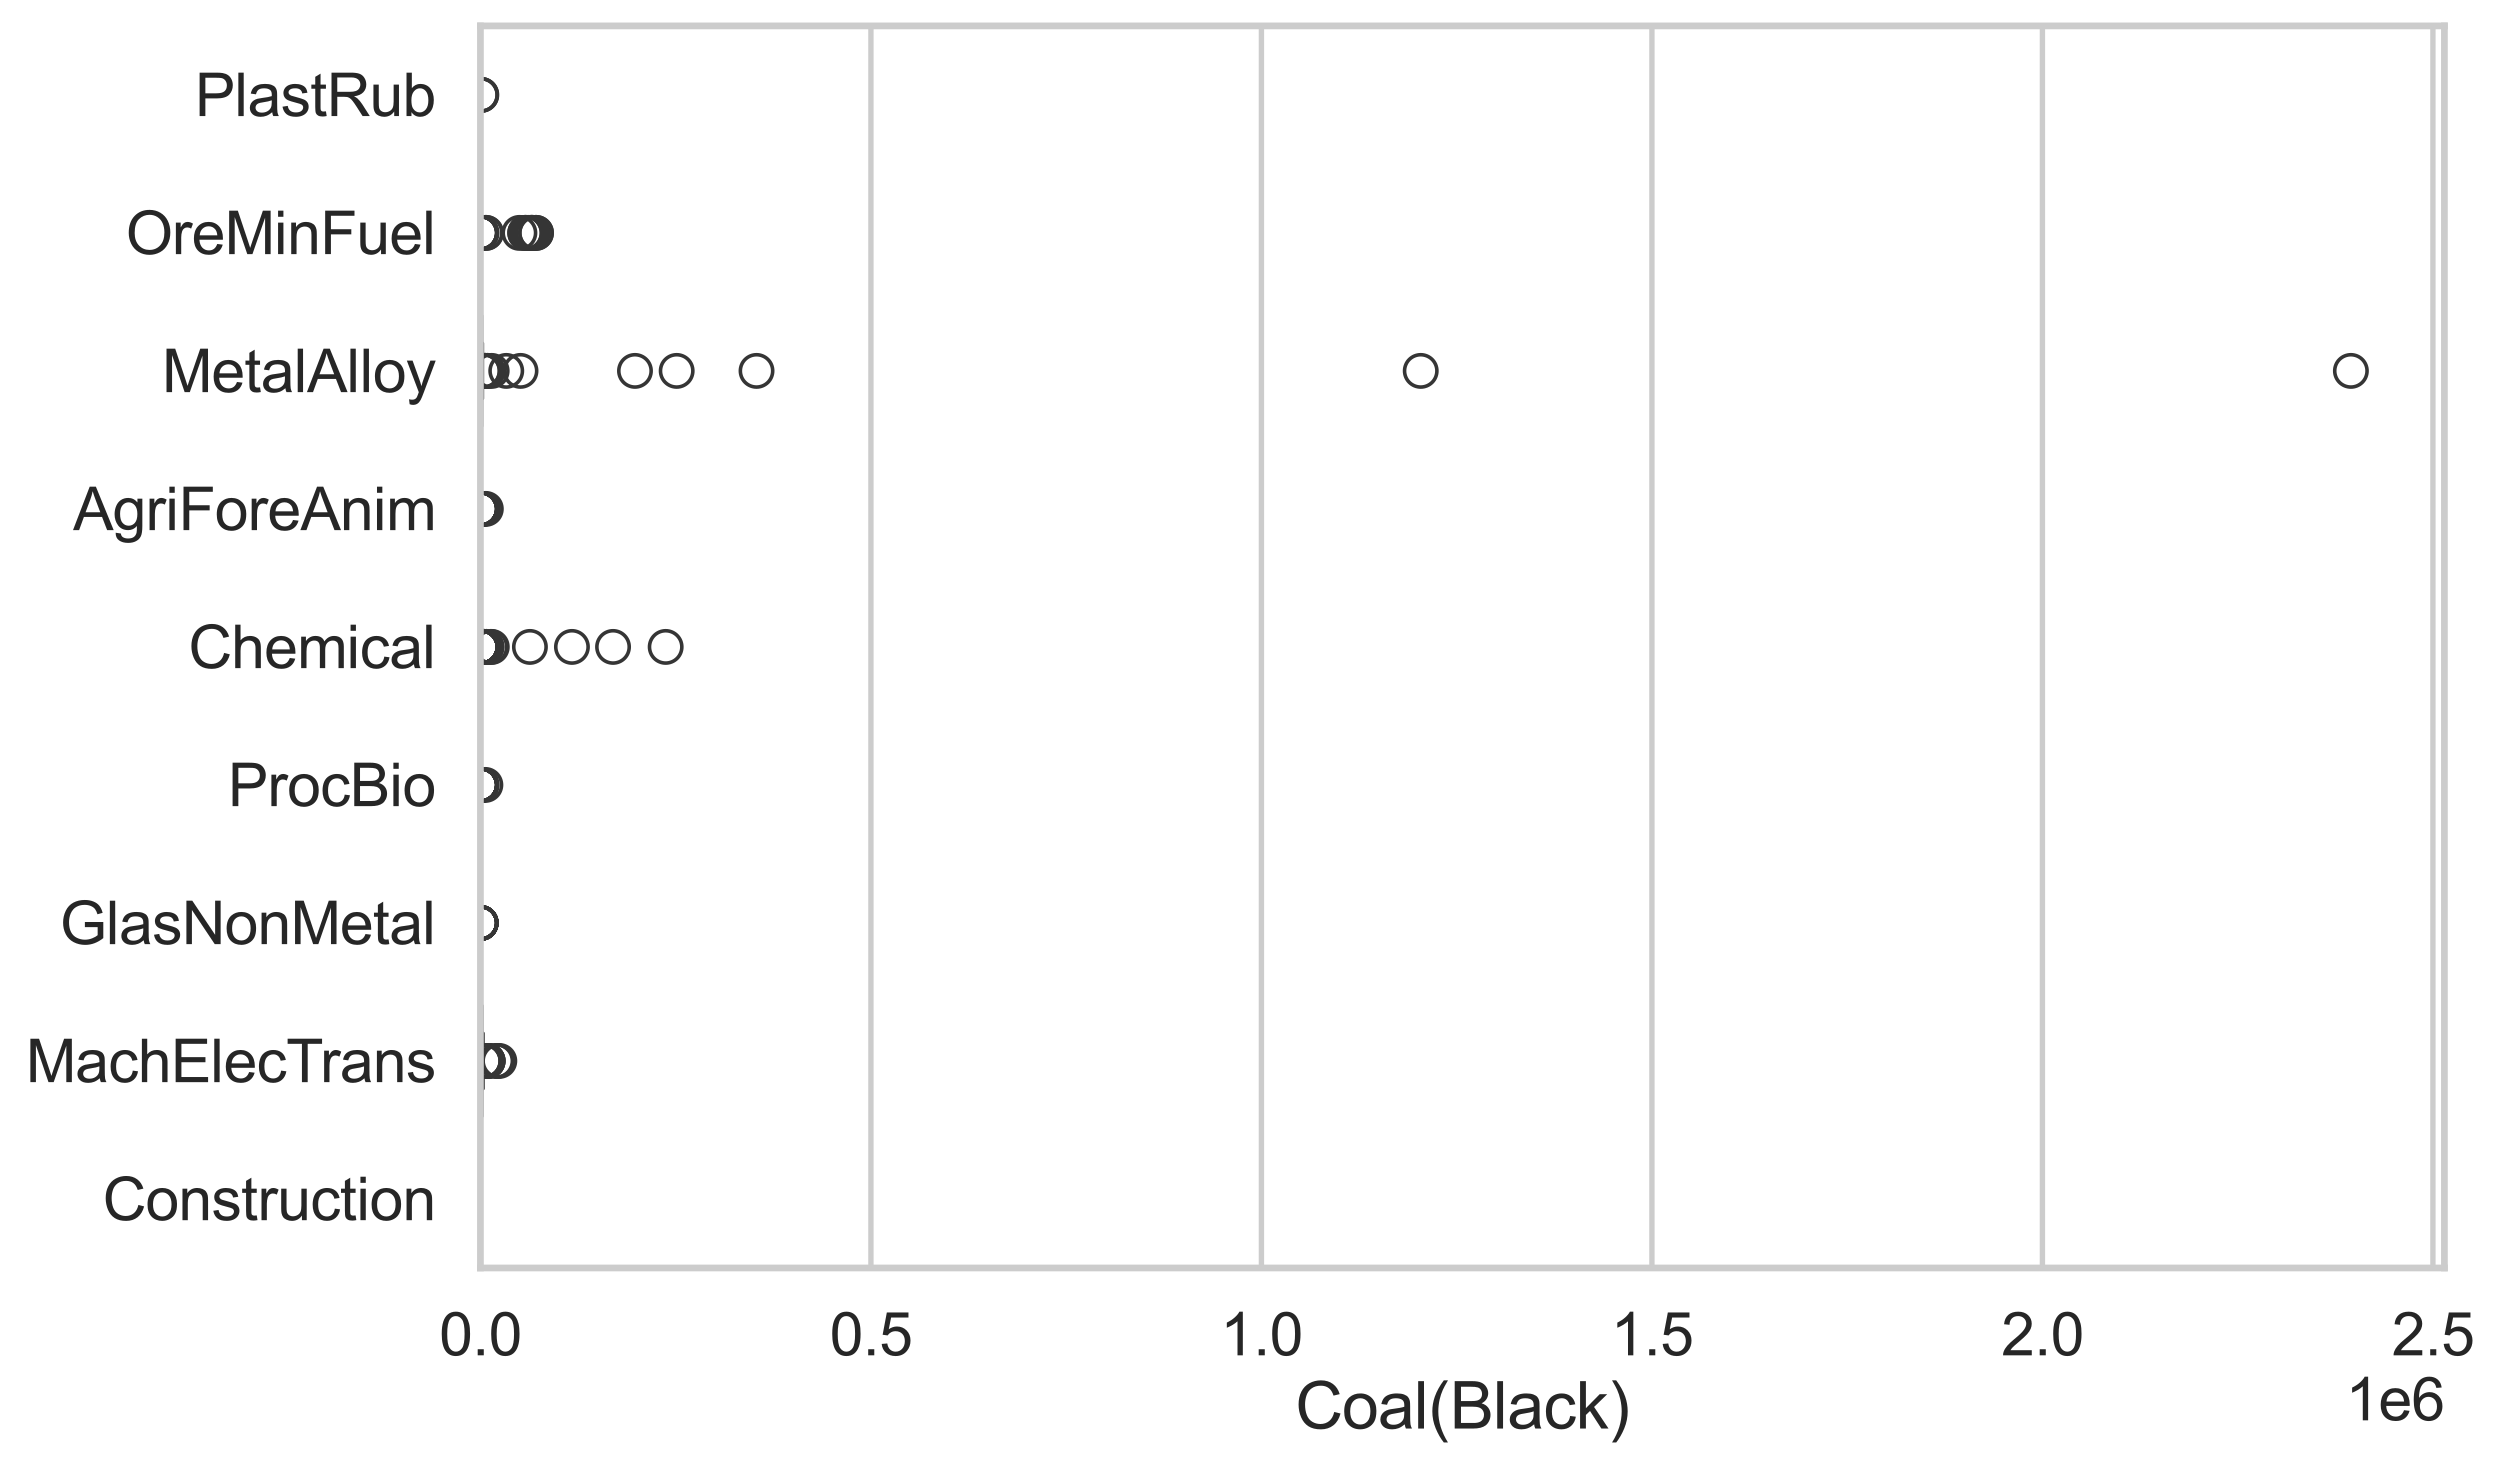 <?xml version="1.0" encoding="utf-8" standalone="no"?>
<!DOCTYPE svg PUBLIC "-//W3C//DTD SVG 1.1//EN"
  "http://www.w3.org/Graphics/SVG/1.1/DTD/svg11.dtd">
<svg xmlns:xlink="http://www.w3.org/1999/xlink" width="695.726pt" height="408.542pt" viewBox="0 0 695.726 408.542" xmlns="http://www.w3.org/2000/svg" version="1.1">
 <defs>
  <style type="text/css">*{stroke-linejoin: round; stroke-linecap: butt}</style>
 </defs>
 <g id="figure_1">
  <g id="patch_1">
   <path d="M 0 408.542 
L 695.726 408.542 
L 695.726 0 
L 0 0 
z
" style="fill: #ffffff"/>
  </g>
  <g id="axes_1">
   <g id="patch_2">
    <path d="M 133.697 352.86 
L 680.256 352.86 
L 680.256 7.2 
L 133.697 7.2 
z
" style="fill: #ffffff"/>
   </g>
   <g id="matplotlib.axis_1">
    <g id="xtick_1">
     <g id="line2d_1">
      <path d="M 133.697 352.86 
L 133.697 7.2 
" clip-path="url(#p55b572753e)" style="fill: none; stroke: #cccccc; stroke-width: 1.5; stroke-linecap: round"/>
     </g>
     <g id="text_1">
      <!-- 0.0 -->
      <g style="fill: #262626" transform="translate(122.229 377.17) scale(0.165 -0.165)">
       <defs>
        <path id="ArialMT-30" d="M 266 2259 
Q 266 3072 433 3567 
Q 600 4063 929 4331 
Q 1259 4600 1759 4600 
Q 2128 4600 2406 4451 
Q 2684 4303 2865 4023 
Q 3047 3744 3150 3342 
Q 3253 2941 3253 2259 
Q 3253 1453 3087 958 
Q 2922 463 2592 192 
Q 2263 -78 1759 -78 
Q 1097 -78 719 397 
Q 266 969 266 2259 
z
M 844 2259 
Q 844 1131 1108 757 
Q 1372 384 1759 384 
Q 2147 384 2411 759 
Q 2675 1134 2675 2259 
Q 2675 3391 2411 3762 
Q 2147 4134 1753 4134 
Q 1366 4134 1134 3806 
Q 844 3388 844 2259 
z
" transform="scale(0.016)"/>
        <path id="ArialMT-2e" d="M 581 0 
L 581 641 
L 1222 641 
L 1222 0 
L 581 0 
z
" transform="scale(0.016)"/>
       </defs>
       <use xlink:href="#ArialMT-30"/>
       <use xlink:href="#ArialMT-2e" transform="translate(55.615 0)"/>
       <use xlink:href="#ArialMT-30" transform="translate(83.398 0)"/>
      </g>
     </g>
    </g>
    <g id="xtick_2">
     <g id="line2d_2">
      <path d="M 242.369 352.86 
L 242.369 7.2 
" clip-path="url(#p55b572753e)" style="fill: none; stroke: #cccccc; stroke-width: 1.5; stroke-linecap: round"/>
     </g>
     <g id="text_2">
      <!-- 0.5 -->
      <g style="fill: #262626" transform="translate(230.902 377.17) scale(0.165 -0.165)">
       <defs>
        <path id="ArialMT-35" d="M 266 1200 
L 856 1250 
Q 922 819 1161 601 
Q 1400 384 1738 384 
Q 2144 384 2425 690 
Q 2706 997 2706 1503 
Q 2706 1984 2436 2262 
Q 2166 2541 1728 2541 
Q 1456 2541 1237 2417 
Q 1019 2294 894 2097 
L 366 2166 
L 809 4519 
L 3088 4519 
L 3088 3981 
L 1259 3981 
L 1013 2750 
Q 1425 3038 1878 3038 
Q 2478 3038 2890 2622 
Q 3303 2206 3303 1553 
Q 3303 931 2941 478 
Q 2500 -78 1738 -78 
Q 1113 -78 717 272 
Q 322 622 266 1200 
z
" transform="scale(0.016)"/>
       </defs>
       <use xlink:href="#ArialMT-30"/>
       <use xlink:href="#ArialMT-2e" transform="translate(55.615 0)"/>
       <use xlink:href="#ArialMT-35" transform="translate(83.398 0)"/>
      </g>
     </g>
    </g>
    <g id="xtick_3">
     <g id="line2d_3">
      <path d="M 351.042 352.86 
L 351.042 7.2 
" clip-path="url(#p55b572753e)" style="fill: none; stroke: #cccccc; stroke-width: 1.5; stroke-linecap: round"/>
     </g>
     <g id="text_3">
      <!-- 1.0 -->
      <g style="fill: #262626" transform="translate(339.574 377.17) scale(0.165 -0.165)">
       <defs>
        <path id="ArialMT-31" d="M 2384 0 
L 1822 0 
L 1822 3584 
Q 1619 3391 1289 3197 
Q 959 3003 697 2906 
L 697 3450 
Q 1169 3672 1522 3987 
Q 1875 4303 2022 4600 
L 2384 4600 
L 2384 0 
z
" transform="scale(0.016)"/>
       </defs>
       <use xlink:href="#ArialMT-31"/>
       <use xlink:href="#ArialMT-2e" transform="translate(55.615 0)"/>
       <use xlink:href="#ArialMT-30" transform="translate(83.398 0)"/>
      </g>
     </g>
    </g>
    <g id="xtick_4">
     <g id="line2d_4">
      <path d="M 459.714 352.86 
L 459.714 7.2 
" clip-path="url(#p55b572753e)" style="fill: none; stroke: #cccccc; stroke-width: 1.5; stroke-linecap: round"/>
     </g>
     <g id="text_4">
      <!-- 1.5 -->
      <g style="fill: #262626" transform="translate(448.247 377.17) scale(0.165 -0.165)">
       <use xlink:href="#ArialMT-31"/>
       <use xlink:href="#ArialMT-2e" transform="translate(55.615 0)"/>
       <use xlink:href="#ArialMT-35" transform="translate(83.398 0)"/>
      </g>
     </g>
    </g>
    <g id="xtick_5">
     <g id="line2d_5">
      <path d="M 568.386 352.86 
L 568.386 7.2 
" clip-path="url(#p55b572753e)" style="fill: none; stroke: #cccccc; stroke-width: 1.5; stroke-linecap: round"/>
     </g>
     <g id="text_5">
      <!-- 2.0 -->
      <g style="fill: #262626" transform="translate(556.919 377.17) scale(0.165 -0.165)">
       <defs>
        <path id="ArialMT-32" d="M 3222 541 
L 3222 0 
L 194 0 
Q 188 203 259 391 
Q 375 700 629 1000 
Q 884 1300 1366 1694 
Q 2113 2306 2375 2664 
Q 2638 3022 2638 3341 
Q 2638 3675 2398 3904 
Q 2159 4134 1775 4134 
Q 1369 4134 1125 3890 
Q 881 3647 878 3216 
L 300 3275 
Q 359 3922 746 4261 
Q 1134 4600 1788 4600 
Q 2447 4600 2831 4234 
Q 3216 3869 3216 3328 
Q 3216 3053 3103 2787 
Q 2991 2522 2730 2228 
Q 2469 1934 1863 1422 
Q 1356 997 1212 845 
Q 1069 694 975 541 
L 3222 541 
z
" transform="scale(0.016)"/>
       </defs>
       <use xlink:href="#ArialMT-32"/>
       <use xlink:href="#ArialMT-2e" transform="translate(55.615 0)"/>
       <use xlink:href="#ArialMT-30" transform="translate(83.398 0)"/>
      </g>
     </g>
    </g>
    <g id="xtick_6">
     <g id="line2d_6">
      <path d="M 677.059 352.86 
L 677.059 7.2 
" clip-path="url(#p55b572753e)" style="fill: none; stroke: #cccccc; stroke-width: 1.5; stroke-linecap: round"/>
     </g>
     <g id="text_6">
      <!-- 2.5 -->
      <g style="fill: #262626" transform="translate(665.591 377.17) scale(0.165 -0.165)">
       <use xlink:href="#ArialMT-32"/>
       <use xlink:href="#ArialMT-2e" transform="translate(55.615 0)"/>
       <use xlink:href="#ArialMT-35" transform="translate(83.398 0)"/>
      </g>
     </g>
    </g>
    <g id="text_7">
     <!-- Coal(Black) -->
     <g style="fill: #262626" transform="translate(360.466 397.553) scale(0.18 -0.18)">
      <defs>
       <path id="ArialMT-43" d="M 3763 1606 
L 4369 1453 
Q 4178 706 3683 314 
Q 3188 -78 2472 -78 
Q 1731 -78 1267 223 
Q 803 525 561 1097 
Q 319 1669 319 2325 
Q 319 3041 592 3573 
Q 866 4106 1370 4382 
Q 1875 4659 2481 4659 
Q 3169 4659 3637 4309 
Q 4106 3959 4291 3325 
L 3694 3184 
Q 3534 3684 3231 3912 
Q 2928 4141 2469 4141 
Q 1941 4141 1586 3887 
Q 1231 3634 1087 3207 
Q 944 2781 944 2328 
Q 944 1744 1114 1308 
Q 1284 872 1643 656 
Q 2003 441 2422 441 
Q 2931 441 3284 734 
Q 3638 1028 3763 1606 
z
" transform="scale(0.016)"/>
       <path id="ArialMT-6f" d="M 213 1659 
Q 213 2581 725 3025 
Q 1153 3394 1769 3394 
Q 2453 3394 2887 2945 
Q 3322 2497 3322 1706 
Q 3322 1066 3130 698 
Q 2938 331 2570 128 
Q 2203 -75 1769 -75 
Q 1072 -75 642 372 
Q 213 819 213 1659 
z
M 791 1659 
Q 791 1022 1069 705 
Q 1347 388 1769 388 
Q 2188 388 2466 706 
Q 2744 1025 2744 1678 
Q 2744 2294 2464 2611 
Q 2184 2928 1769 2928 
Q 1347 2928 1069 2612 
Q 791 2297 791 1659 
z
" transform="scale(0.016)"/>
       <path id="ArialMT-61" d="M 2588 409 
Q 2275 144 1986 34 
Q 1697 -75 1366 -75 
Q 819 -75 525 192 
Q 231 459 231 875 
Q 231 1119 342 1320 
Q 453 1522 633 1644 
Q 813 1766 1038 1828 
Q 1203 1872 1538 1913 
Q 2219 1994 2541 2106 
Q 2544 2222 2544 2253 
Q 2544 2597 2384 2738 
Q 2169 2928 1744 2928 
Q 1347 2928 1158 2789 
Q 969 2650 878 2297 
L 328 2372 
Q 403 2725 575 2942 
Q 747 3159 1072 3276 
Q 1397 3394 1825 3394 
Q 2250 3394 2515 3294 
Q 2781 3194 2906 3042 
Q 3031 2891 3081 2659 
Q 3109 2516 3109 2141 
L 3109 1391 
Q 3109 606 3145 398 
Q 3181 191 3288 0 
L 2700 0 
Q 2613 175 2588 409 
z
M 2541 1666 
Q 2234 1541 1622 1453 
Q 1275 1403 1131 1340 
Q 988 1278 909 1158 
Q 831 1038 831 891 
Q 831 666 1001 516 
Q 1172 366 1500 366 
Q 1825 366 2078 508 
Q 2331 650 2450 897 
Q 2541 1088 2541 1459 
L 2541 1666 
z
" transform="scale(0.016)"/>
       <path id="ArialMT-6c" d="M 409 0 
L 409 4581 
L 972 4581 
L 972 0 
L 409 0 
z
" transform="scale(0.016)"/>
       <path id="ArialMT-28" d="M 1497 -1347 
Q 1031 -759 709 28 
Q 388 816 388 1659 
Q 388 2403 628 3084 
Q 909 3875 1497 4659 
L 1900 4659 
Q 1522 4009 1400 3731 
Q 1209 3300 1100 2831 
Q 966 2247 966 1656 
Q 966 153 1900 -1347 
L 1497 -1347 
z
" transform="scale(0.016)"/>
       <path id="ArialMT-42" d="M 469 0 
L 469 4581 
L 2188 4581 
Q 2713 4581 3030 4442 
Q 3347 4303 3526 4014 
Q 3706 3725 3706 3409 
Q 3706 3116 3547 2856 
Q 3388 2597 3066 2438 
Q 3481 2316 3704 2022 
Q 3928 1728 3928 1328 
Q 3928 1006 3792 729 
Q 3656 453 3456 303 
Q 3256 153 2954 76 
Q 2653 0 2216 0 
L 469 0 
z
M 1075 2656 
L 2066 2656 
Q 2469 2656 2644 2709 
Q 2875 2778 2992 2937 
Q 3109 3097 3109 3338 
Q 3109 3566 3000 3739 
Q 2891 3913 2687 3977 
Q 2484 4041 1991 4041 
L 1075 4041 
L 1075 2656 
z
M 1075 541 
L 2216 541 
Q 2509 541 2628 563 
Q 2838 600 2978 687 
Q 3119 775 3209 942 
Q 3300 1109 3300 1328 
Q 3300 1584 3169 1773 
Q 3038 1963 2805 2039 
Q 2572 2116 2134 2116 
L 1075 2116 
L 1075 541 
z
" transform="scale(0.016)"/>
       <path id="ArialMT-63" d="M 2588 1216 
L 3141 1144 
Q 3050 572 2676 248 
Q 2303 -75 1759 -75 
Q 1078 -75 664 370 
Q 250 816 250 1647 
Q 250 2184 428 2587 
Q 606 2991 970 3192 
Q 1334 3394 1763 3394 
Q 2303 3394 2647 3120 
Q 2991 2847 3088 2344 
L 2541 2259 
Q 2463 2594 2264 2762 
Q 2066 2931 1784 2931 
Q 1359 2931 1093 2626 
Q 828 2322 828 1663 
Q 828 994 1084 691 
Q 1341 388 1753 388 
Q 2084 388 2306 591 
Q 2528 794 2588 1216 
z
" transform="scale(0.016)"/>
       <path id="ArialMT-6b" d="M 425 0 
L 425 4581 
L 988 4581 
L 988 1969 
L 2319 3319 
L 3047 3319 
L 1778 2088 
L 3175 0 
L 2481 0 
L 1384 1697 
L 988 1316 
L 988 0 
L 425 0 
z
" transform="scale(0.016)"/>
       <path id="ArialMT-29" d="M 791 -1347 
L 388 -1347 
Q 1322 153 1322 1656 
Q 1322 2244 1188 2822 
Q 1081 3291 891 3722 
Q 769 4003 388 4659 
L 791 4659 
Q 1378 3875 1659 3084 
Q 1900 2403 1900 1659 
Q 1900 816 1576 28 
Q 1253 -759 791 -1347 
z
" transform="scale(0.016)"/>
      </defs>
      <use xlink:href="#ArialMT-43"/>
      <use xlink:href="#ArialMT-6f" transform="translate(72.217 0)"/>
      <use xlink:href="#ArialMT-61" transform="translate(127.832 0)"/>
      <use xlink:href="#ArialMT-6c" transform="translate(183.447 0)"/>
      <use xlink:href="#ArialMT-28" transform="translate(205.664 0)"/>
      <use xlink:href="#ArialMT-42" transform="translate(238.965 0)"/>
      <use xlink:href="#ArialMT-6c" transform="translate(305.664 0)"/>
      <use xlink:href="#ArialMT-61" transform="translate(327.881 0)"/>
      <use xlink:href="#ArialMT-63" transform="translate(383.496 0)"/>
      <use xlink:href="#ArialMT-6b" transform="translate(433.496 0)"/>
      <use xlink:href="#ArialMT-29" transform="translate(483.496 0)"/>
     </g>
    </g>
    <g id="text_8">
     <!-- 1e6 -->
     <g style="fill: #262626" transform="translate(652.73 395.26) scale(0.165 -0.165)">
      <defs>
       <path id="ArialMT-65" d="M 2694 1069 
L 3275 997 
Q 3138 488 2766 206 
Q 2394 -75 1816 -75 
Q 1088 -75 661 373 
Q 234 822 234 1631 
Q 234 2469 665 2931 
Q 1097 3394 1784 3394 
Q 2450 3394 2872 2941 
Q 3294 2488 3294 1666 
Q 3294 1616 3291 1516 
L 816 1516 
Q 847 969 1125 678 
Q 1403 388 1819 388 
Q 2128 388 2347 550 
Q 2566 713 2694 1069 
z
M 847 1978 
L 2700 1978 
Q 2663 2397 2488 2606 
Q 2219 2931 1791 2931 
Q 1403 2931 1139 2672 
Q 875 2413 847 1978 
z
" transform="scale(0.016)"/>
       <path id="ArialMT-36" d="M 3184 3459 
L 2625 3416 
Q 2550 3747 2413 3897 
Q 2184 4138 1850 4138 
Q 1581 4138 1378 3988 
Q 1113 3794 959 3422 
Q 806 3050 800 2363 
Q 1003 2672 1297 2822 
Q 1591 2972 1913 2972 
Q 2475 2972 2870 2558 
Q 3266 2144 3266 1488 
Q 3266 1056 3080 686 
Q 2894 316 2569 119 
Q 2244 -78 1831 -78 
Q 1128 -78 684 439 
Q 241 956 241 2144 
Q 241 3472 731 4075 
Q 1159 4600 1884 4600 
Q 2425 4600 2770 4297 
Q 3116 3994 3184 3459 
z
M 888 1484 
Q 888 1194 1011 928 
Q 1134 663 1356 523 
Q 1578 384 1822 384 
Q 2178 384 2434 671 
Q 2691 959 2691 1453 
Q 2691 1928 2437 2201 
Q 2184 2475 1800 2475 
Q 1419 2475 1153 2201 
Q 888 1928 888 1484 
z
" transform="scale(0.016)"/>
      </defs>
      <use xlink:href="#ArialMT-31"/>
      <use xlink:href="#ArialMT-65" transform="translate(55.615 0)"/>
      <use xlink:href="#ArialMT-36" transform="translate(111.23 0)"/>
     </g>
    </g>
   </g>
   <g id="matplotlib.axis_2">
    <g id="ytick_1">
     <g id="text_9">
      <!-- PlastRub -->
      <g style="fill: #262626" transform="translate(54.248 32.309) scale(0.165 -0.165)">
       <defs>
        <path id="ArialMT-50" d="M 494 0 
L 494 4581 
L 2222 4581 
Q 2678 4581 2919 4538 
Q 3256 4481 3484 4323 
Q 3713 4166 3852 3881 
Q 3991 3597 3991 3256 
Q 3991 2672 3619 2267 
Q 3247 1863 2275 1863 
L 1100 1863 
L 1100 0 
L 494 0 
z
M 1100 2403 
L 2284 2403 
Q 2872 2403 3119 2622 
Q 3366 2841 3366 3238 
Q 3366 3525 3220 3729 
Q 3075 3934 2838 4000 
Q 2684 4041 2272 4041 
L 1100 4041 
L 1100 2403 
z
" transform="scale(0.016)"/>
        <path id="ArialMT-73" d="M 197 991 
L 753 1078 
Q 800 744 1014 566 
Q 1228 388 1613 388 
Q 2000 388 2187 545 
Q 2375 703 2375 916 
Q 2375 1106 2209 1216 
Q 2094 1291 1634 1406 
Q 1016 1563 777 1677 
Q 538 1791 414 1992 
Q 291 2194 291 2438 
Q 291 2659 392 2848 
Q 494 3038 669 3163 
Q 800 3259 1026 3326 
Q 1253 3394 1513 3394 
Q 1903 3394 2198 3281 
Q 2494 3169 2634 2976 
Q 2775 2784 2828 2463 
L 2278 2388 
Q 2241 2644 2061 2787 
Q 1881 2931 1553 2931 
Q 1166 2931 1000 2803 
Q 834 2675 834 2503 
Q 834 2394 903 2306 
Q 972 2216 1119 2156 
Q 1203 2125 1616 2013 
Q 2213 1853 2448 1751 
Q 2684 1650 2818 1456 
Q 2953 1263 2953 975 
Q 2953 694 2789 445 
Q 2625 197 2315 61 
Q 2006 -75 1616 -75 
Q 969 -75 630 194 
Q 291 463 197 991 
z
" transform="scale(0.016)"/>
        <path id="ArialMT-74" d="M 1650 503 
L 1731 6 
Q 1494 -44 1306 -44 
Q 1000 -44 831 53 
Q 663 150 594 308 
Q 525 466 525 972 
L 525 2881 
L 113 2881 
L 113 3319 
L 525 3319 
L 525 4141 
L 1084 4478 
L 1084 3319 
L 1650 3319 
L 1650 2881 
L 1084 2881 
L 1084 941 
Q 1084 700 1114 631 
Q 1144 563 1211 522 
Q 1278 481 1403 481 
Q 1497 481 1650 503 
z
" transform="scale(0.016)"/>
        <path id="ArialMT-52" d="M 503 0 
L 503 4581 
L 2534 4581 
Q 3147 4581 3465 4457 
Q 3784 4334 3975 4021 
Q 4166 3709 4166 3331 
Q 4166 2844 3850 2509 
Q 3534 2175 2875 2084 
Q 3116 1969 3241 1856 
Q 3506 1613 3744 1247 
L 4541 0 
L 3778 0 
L 3172 953 
Q 2906 1366 2734 1584 
Q 2563 1803 2427 1890 
Q 2291 1978 2150 2013 
Q 2047 2034 1813 2034 
L 1109 2034 
L 1109 0 
L 503 0 
z
M 1109 2559 
L 2413 2559 
Q 2828 2559 3062 2645 
Q 3297 2731 3419 2920 
Q 3541 3109 3541 3331 
Q 3541 3656 3305 3865 
Q 3069 4075 2559 4075 
L 1109 4075 
L 1109 2559 
z
" transform="scale(0.016)"/>
        <path id="ArialMT-75" d="M 2597 0 
L 2597 488 
Q 2209 -75 1544 -75 
Q 1250 -75 995 37 
Q 741 150 617 320 
Q 494 491 444 738 
Q 409 903 409 1263 
L 409 3319 
L 972 3319 
L 972 1478 
Q 972 1038 1006 884 
Q 1059 663 1231 536 
Q 1403 409 1656 409 
Q 1909 409 2131 539 
Q 2353 669 2445 892 
Q 2538 1116 2538 1541 
L 2538 3319 
L 3100 3319 
L 3100 0 
L 2597 0 
z
" transform="scale(0.016)"/>
        <path id="ArialMT-62" d="M 941 0 
L 419 0 
L 419 4581 
L 981 4581 
L 981 2947 
Q 1338 3394 1891 3394 
Q 2197 3394 2470 3270 
Q 2744 3147 2920 2923 
Q 3097 2700 3197 2384 
Q 3297 2069 3297 1709 
Q 3297 856 2875 390 
Q 2453 -75 1863 -75 
Q 1275 -75 941 416 
L 941 0 
z
M 934 1684 
Q 934 1088 1097 822 
Q 1363 388 1816 388 
Q 2184 388 2453 708 
Q 2722 1028 2722 1663 
Q 2722 2313 2464 2622 
Q 2206 2931 1841 2931 
Q 1472 2931 1203 2611 
Q 934 2291 934 1684 
z
" transform="scale(0.016)"/>
       </defs>
       <use xlink:href="#ArialMT-50"/>
       <use xlink:href="#ArialMT-6c" transform="translate(66.699 0)"/>
       <use xlink:href="#ArialMT-61" transform="translate(88.916 0)"/>
       <use xlink:href="#ArialMT-73" transform="translate(144.531 0)"/>
       <use xlink:href="#ArialMT-74" transform="translate(194.531 0)"/>
       <use xlink:href="#ArialMT-52" transform="translate(222.314 0)"/>
       <use xlink:href="#ArialMT-75" transform="translate(294.531 0)"/>
       <use xlink:href="#ArialMT-62" transform="translate(350.146 0)"/>
      </g>
     </g>
    </g>
    <g id="ytick_2">
     <g id="text_10">
      <!-- OreMinFuel -->
      <g style="fill: #262626" transform="translate(35.013 70.715) scale(0.165 -0.165)">
       <defs>
        <path id="ArialMT-4f" d="M 309 2231 
Q 309 3372 921 4017 
Q 1534 4663 2503 4663 
Q 3138 4663 3647 4359 
Q 4156 4056 4423 3514 
Q 4691 2972 4691 2284 
Q 4691 1588 4409 1038 
Q 4128 488 3612 205 
Q 3097 -78 2500 -78 
Q 1853 -78 1343 234 
Q 834 547 571 1087 
Q 309 1628 309 2231 
z
M 934 2222 
Q 934 1394 1379 917 
Q 1825 441 2497 441 
Q 3181 441 3623 922 
Q 4066 1403 4066 2288 
Q 4066 2847 3877 3264 
Q 3688 3681 3323 3911 
Q 2959 4141 2506 4141 
Q 1863 4141 1398 3698 
Q 934 3256 934 2222 
z
" transform="scale(0.016)"/>
        <path id="ArialMT-72" d="M 416 0 
L 416 3319 
L 922 3319 
L 922 2816 
Q 1116 3169 1280 3281 
Q 1444 3394 1641 3394 
Q 1925 3394 2219 3213 
L 2025 2691 
Q 1819 2813 1613 2813 
Q 1428 2813 1281 2702 
Q 1134 2591 1072 2394 
Q 978 2094 978 1738 
L 978 0 
L 416 0 
z
" transform="scale(0.016)"/>
        <path id="ArialMT-4d" d="M 475 0 
L 475 4581 
L 1388 4581 
L 2472 1338 
Q 2622 884 2691 659 
Q 2769 909 2934 1394 
L 4031 4581 
L 4847 4581 
L 4847 0 
L 4263 0 
L 4263 3834 
L 2931 0 
L 2384 0 
L 1059 3900 
L 1059 0 
L 475 0 
z
" transform="scale(0.016)"/>
        <path id="ArialMT-69" d="M 425 3934 
L 425 4581 
L 988 4581 
L 988 3934 
L 425 3934 
z
M 425 0 
L 425 3319 
L 988 3319 
L 988 0 
L 425 0 
z
" transform="scale(0.016)"/>
        <path id="ArialMT-6e" d="M 422 0 
L 422 3319 
L 928 3319 
L 928 2847 
Q 1294 3394 1984 3394 
Q 2284 3394 2536 3286 
Q 2788 3178 2913 3003 
Q 3038 2828 3088 2588 
Q 3119 2431 3119 2041 
L 3119 0 
L 2556 0 
L 2556 2019 
Q 2556 2363 2490 2533 
Q 2425 2703 2258 2804 
Q 2091 2906 1866 2906 
Q 1506 2906 1245 2678 
Q 984 2450 984 1813 
L 984 0 
L 422 0 
z
" transform="scale(0.016)"/>
        <path id="ArialMT-46" d="M 525 0 
L 525 4581 
L 3616 4581 
L 3616 4041 
L 1131 4041 
L 1131 2622 
L 3281 2622 
L 3281 2081 
L 1131 2081 
L 1131 0 
L 525 0 
z
" transform="scale(0.016)"/>
       </defs>
       <use xlink:href="#ArialMT-4f"/>
       <use xlink:href="#ArialMT-72" transform="translate(77.783 0)"/>
       <use xlink:href="#ArialMT-65" transform="translate(111.084 0)"/>
       <use xlink:href="#ArialMT-4d" transform="translate(166.699 0)"/>
       <use xlink:href="#ArialMT-69" transform="translate(250 0)"/>
       <use xlink:href="#ArialMT-6e" transform="translate(272.217 0)"/>
       <use xlink:href="#ArialMT-46" transform="translate(327.832 0)"/>
       <use xlink:href="#ArialMT-75" transform="translate(388.916 0)"/>
       <use xlink:href="#ArialMT-65" transform="translate(444.531 0)"/>
       <use xlink:href="#ArialMT-6c" transform="translate(500.146 0)"/>
      </g>
     </g>
    </g>
    <g id="ytick_3">
     <g id="text_11">
      <!-- MetalAlloy -->
      <g style="fill: #262626" transform="translate(45.088 109.122) scale(0.165 -0.165)">
       <defs>
        <path id="ArialMT-41" d="M -9 0 
L 1750 4581 
L 2403 4581 
L 4278 0 
L 3588 0 
L 3053 1388 
L 1138 1388 
L 634 0 
L -9 0 
z
M 1313 1881 
L 2866 1881 
L 2388 3150 
Q 2169 3728 2063 4100 
Q 1975 3659 1816 3225 
L 1313 1881 
z
" transform="scale(0.016)"/>
        <path id="ArialMT-79" d="M 397 -1278 
L 334 -750 
Q 519 -800 656 -800 
Q 844 -800 956 -737 
Q 1069 -675 1141 -563 
Q 1194 -478 1313 -144 
Q 1328 -97 1363 -6 
L 103 3319 
L 709 3319 
L 1400 1397 
Q 1534 1031 1641 628 
Q 1738 1016 1872 1384 
L 2581 3319 
L 3144 3319 
L 1881 -56 
Q 1678 -603 1566 -809 
Q 1416 -1088 1222 -1217 
Q 1028 -1347 759 -1347 
Q 597 -1347 397 -1278 
z
" transform="scale(0.016)"/>
       </defs>
       <use xlink:href="#ArialMT-4d"/>
       <use xlink:href="#ArialMT-65" transform="translate(83.301 0)"/>
       <use xlink:href="#ArialMT-74" transform="translate(138.916 0)"/>
       <use xlink:href="#ArialMT-61" transform="translate(166.699 0)"/>
       <use xlink:href="#ArialMT-6c" transform="translate(222.314 0)"/>
       <use xlink:href="#ArialMT-41" transform="translate(244.531 0)"/>
       <use xlink:href="#ArialMT-6c" transform="translate(311.23 0)"/>
       <use xlink:href="#ArialMT-6c" transform="translate(333.447 0)"/>
       <use xlink:href="#ArialMT-6f" transform="translate(355.664 0)"/>
       <use xlink:href="#ArialMT-79" transform="translate(411.279 0)"/>
      </g>
     </g>
    </g>
    <g id="ytick_4">
     <g id="text_12">
      <!-- AgriForeAnim -->
      <g style="fill: #262626" transform="translate(20.341 147.529) scale(0.165 -0.165)">
       <defs>
        <path id="ArialMT-67" d="M 319 -275 
L 866 -356 
Q 900 -609 1056 -725 
Q 1266 -881 1628 -881 
Q 2019 -881 2231 -725 
Q 2444 -569 2519 -288 
Q 2563 -116 2559 434 
Q 2191 0 1641 0 
Q 956 0 581 494 
Q 206 988 206 1678 
Q 206 2153 378 2554 
Q 550 2956 876 3175 
Q 1203 3394 1644 3394 
Q 2231 3394 2613 2919 
L 2613 3319 
L 3131 3319 
L 3131 450 
Q 3131 -325 2973 -648 
Q 2816 -972 2473 -1159 
Q 2131 -1347 1631 -1347 
Q 1038 -1347 672 -1080 
Q 306 -813 319 -275 
z
M 784 1719 
Q 784 1066 1043 766 
Q 1303 466 1694 466 
Q 2081 466 2343 764 
Q 2606 1063 2606 1700 
Q 2606 2309 2336 2618 
Q 2066 2928 1684 2928 
Q 1309 2928 1046 2623 
Q 784 2319 784 1719 
z
" transform="scale(0.016)"/>
        <path id="ArialMT-6d" d="M 422 0 
L 422 3319 
L 925 3319 
L 925 2853 
Q 1081 3097 1340 3245 
Q 1600 3394 1931 3394 
Q 2300 3394 2536 3241 
Q 2772 3088 2869 2813 
Q 3263 3394 3894 3394 
Q 4388 3394 4653 3120 
Q 4919 2847 4919 2278 
L 4919 0 
L 4359 0 
L 4359 2091 
Q 4359 2428 4304 2576 
Q 4250 2725 4106 2815 
Q 3963 2906 3769 2906 
Q 3419 2906 3187 2673 
Q 2956 2441 2956 1928 
L 2956 0 
L 2394 0 
L 2394 2156 
Q 2394 2531 2256 2718 
Q 2119 2906 1806 2906 
Q 1569 2906 1367 2781 
Q 1166 2656 1075 2415 
Q 984 2175 984 1722 
L 984 0 
L 422 0 
z
" transform="scale(0.016)"/>
       </defs>
       <use xlink:href="#ArialMT-41"/>
       <use xlink:href="#ArialMT-67" transform="translate(66.699 0)"/>
       <use xlink:href="#ArialMT-72" transform="translate(122.314 0)"/>
       <use xlink:href="#ArialMT-69" transform="translate(155.615 0)"/>
       <use xlink:href="#ArialMT-46" transform="translate(177.832 0)"/>
       <use xlink:href="#ArialMT-6f" transform="translate(238.916 0)"/>
       <use xlink:href="#ArialMT-72" transform="translate(294.531 0)"/>
       <use xlink:href="#ArialMT-65" transform="translate(327.832 0)"/>
       <use xlink:href="#ArialMT-41" transform="translate(383.447 0)"/>
       <use xlink:href="#ArialMT-6e" transform="translate(450.146 0)"/>
       <use xlink:href="#ArialMT-69" transform="translate(505.762 0)"/>
       <use xlink:href="#ArialMT-6d" transform="translate(527.979 0)"/>
      </g>
     </g>
    </g>
    <g id="ytick_5">
     <g id="text_13">
      <!-- Chemical -->
      <g style="fill: #262626" transform="translate(52.428 185.935) scale(0.165 -0.165)">
       <defs>
        <path id="ArialMT-68" d="M 422 0 
L 422 4581 
L 984 4581 
L 984 2938 
Q 1378 3394 1978 3394 
Q 2347 3394 2619 3248 
Q 2891 3103 3008 2847 
Q 3125 2591 3125 2103 
L 3125 0 
L 2563 0 
L 2563 2103 
Q 2563 2525 2380 2717 
Q 2197 2909 1863 2909 
Q 1613 2909 1392 2779 
Q 1172 2650 1078 2428 
Q 984 2206 984 1816 
L 984 0 
L 422 0 
z
" transform="scale(0.016)"/>
       </defs>
       <use xlink:href="#ArialMT-43"/>
       <use xlink:href="#ArialMT-68" transform="translate(72.217 0)"/>
       <use xlink:href="#ArialMT-65" transform="translate(127.832 0)"/>
       <use xlink:href="#ArialMT-6d" transform="translate(183.447 0)"/>
       <use xlink:href="#ArialMT-69" transform="translate(266.748 0)"/>
       <use xlink:href="#ArialMT-63" transform="translate(288.965 0)"/>
       <use xlink:href="#ArialMT-61" transform="translate(338.965 0)"/>
       <use xlink:href="#ArialMT-6c" transform="translate(394.58 0)"/>
      </g>
     </g>
    </g>
    <g id="ytick_6">
     <g id="text_14">
      <!-- ProcBio -->
      <g style="fill: #262626" transform="translate(63.424 224.342) scale(0.165 -0.165)">
       <use xlink:href="#ArialMT-50"/>
       <use xlink:href="#ArialMT-72" transform="translate(66.699 0)"/>
       <use xlink:href="#ArialMT-6f" transform="translate(100 0)"/>
       <use xlink:href="#ArialMT-63" transform="translate(155.615 0)"/>
       <use xlink:href="#ArialMT-42" transform="translate(205.615 0)"/>
       <use xlink:href="#ArialMT-69" transform="translate(272.314 0)"/>
       <use xlink:href="#ArialMT-6f" transform="translate(294.531 0)"/>
      </g>
     </g>
    </g>
    <g id="ytick_7">
     <g id="text_15">
      <!-- GlasNonMetal -->
      <g style="fill: #262626" transform="translate(16.659 262.749) scale(0.165 -0.165)">
       <defs>
        <path id="ArialMT-47" d="M 2638 1797 
L 2638 2334 
L 4578 2338 
L 4578 638 
Q 4131 281 3656 101 
Q 3181 -78 2681 -78 
Q 2006 -78 1454 211 
Q 903 500 622 1047 
Q 341 1594 341 2269 
Q 341 2938 620 3517 
Q 900 4097 1425 4378 
Q 1950 4659 2634 4659 
Q 3131 4659 3532 4498 
Q 3934 4338 4162 4050 
Q 4391 3763 4509 3300 
L 3963 3150 
Q 3859 3500 3706 3700 
Q 3553 3900 3268 4020 
Q 2984 4141 2638 4141 
Q 2222 4141 1919 4014 
Q 1616 3888 1430 3681 
Q 1244 3475 1141 3228 
Q 966 2803 966 2306 
Q 966 1694 1177 1281 
Q 1388 869 1791 669 
Q 2194 469 2647 469 
Q 3041 469 3416 620 
Q 3791 772 3984 944 
L 3984 1797 
L 2638 1797 
z
" transform="scale(0.016)"/>
        <path id="ArialMT-4e" d="M 488 0 
L 488 4581 
L 1109 4581 
L 3516 984 
L 3516 4581 
L 4097 4581 
L 4097 0 
L 3475 0 
L 1069 3600 
L 1069 0 
L 488 0 
z
" transform="scale(0.016)"/>
       </defs>
       <use xlink:href="#ArialMT-47"/>
       <use xlink:href="#ArialMT-6c" transform="translate(77.783 0)"/>
       <use xlink:href="#ArialMT-61" transform="translate(100 0)"/>
       <use xlink:href="#ArialMT-73" transform="translate(155.615 0)"/>
       <use xlink:href="#ArialMT-4e" transform="translate(205.615 0)"/>
       <use xlink:href="#ArialMT-6f" transform="translate(277.832 0)"/>
       <use xlink:href="#ArialMT-6e" transform="translate(333.447 0)"/>
       <use xlink:href="#ArialMT-4d" transform="translate(389.062 0)"/>
       <use xlink:href="#ArialMT-65" transform="translate(472.363 0)"/>
       <use xlink:href="#ArialMT-74" transform="translate(527.979 0)"/>
       <use xlink:href="#ArialMT-61" transform="translate(555.762 0)"/>
       <use xlink:href="#ArialMT-6c" transform="translate(611.377 0)"/>
      </g>
     </g>
    </g>
    <g id="ytick_8">
     <g id="text_16">
      <!-- MachElecTrans -->
      <g style="fill: #262626" transform="translate(7.2 301.155) scale(0.165 -0.165)">
       <defs>
        <path id="ArialMT-45" d="M 506 0 
L 506 4581 
L 3819 4581 
L 3819 4041 
L 1113 4041 
L 1113 2638 
L 3647 2638 
L 3647 2100 
L 1113 2100 
L 1113 541 
L 3925 541 
L 3925 0 
L 506 0 
z
" transform="scale(0.016)"/>
        <path id="ArialMT-54" d="M 1659 0 
L 1659 4041 
L 150 4041 
L 150 4581 
L 3781 4581 
L 3781 4041 
L 2266 4041 
L 2266 0 
L 1659 0 
z
" transform="scale(0.016)"/>
       </defs>
       <use xlink:href="#ArialMT-4d"/>
       <use xlink:href="#ArialMT-61" transform="translate(83.301 0)"/>
       <use xlink:href="#ArialMT-63" transform="translate(138.916 0)"/>
       <use xlink:href="#ArialMT-68" transform="translate(188.916 0)"/>
       <use xlink:href="#ArialMT-45" transform="translate(244.531 0)"/>
       <use xlink:href="#ArialMT-6c" transform="translate(311.23 0)"/>
       <use xlink:href="#ArialMT-65" transform="translate(333.447 0)"/>
       <use xlink:href="#ArialMT-63" transform="translate(389.062 0)"/>
       <use xlink:href="#ArialMT-54" transform="translate(439.062 0)"/>
       <use xlink:href="#ArialMT-72" transform="translate(496.396 0)"/>
       <use xlink:href="#ArialMT-61" transform="translate(529.697 0)"/>
       <use xlink:href="#ArialMT-6e" transform="translate(585.312 0)"/>
       <use xlink:href="#ArialMT-73" transform="translate(640.928 0)"/>
      </g>
     </g>
    </g>
    <g id="ytick_9">
     <g id="text_17">
      <!-- Construction -->
      <g style="fill: #262626" transform="translate(28.575 339.562) scale(0.165 -0.165)">
       <use xlink:href="#ArialMT-43"/>
       <use xlink:href="#ArialMT-6f" transform="translate(72.217 0)"/>
       <use xlink:href="#ArialMT-6e" transform="translate(127.832 0)"/>
       <use xlink:href="#ArialMT-73" transform="translate(183.447 0)"/>
       <use xlink:href="#ArialMT-74" transform="translate(233.447 0)"/>
       <use xlink:href="#ArialMT-72" transform="translate(261.23 0)"/>
       <use xlink:href="#ArialMT-75" transform="translate(294.531 0)"/>
       <use xlink:href="#ArialMT-63" transform="translate(350.146 0)"/>
       <use xlink:href="#ArialMT-74" transform="translate(400.146 0)"/>
       <use xlink:href="#ArialMT-69" transform="translate(427.93 0)"/>
       <use xlink:href="#ArialMT-6f" transform="translate(450.146 0)"/>
       <use xlink:href="#ArialMT-6e" transform="translate(505.762 0)"/>
      </g>
     </g>
    </g>
   </g>
   <g id="patch_3">
    <path d="M 133.699 11.041 
L 133.699 41.766 
L 133.747 41.766 
L 133.747 11.041 
L 133.699 11.041 
z
" clip-path="url(#p55b572753e)" style="fill: #ca74db; stroke: #353535; stroke-linejoin: miter"/>
   </g>
   <g id="line2d_7">
    <path d="M 133.699 26.403 
L 133.697 26.403 
" clip-path="url(#p55b572753e)" style="fill: none; stroke: #353535"/>
   </g>
   <g id="line2d_8">
    <path d="M 133.747 26.403 
L 133.806 26.403 
" clip-path="url(#p55b572753e)" style="fill: none; stroke: #353535"/>
   </g>
   <g id="line2d_9">
    <path d="M 133.697 18.722 
L 133.697 34.085 
" clip-path="url(#p55b572753e)" style="fill: none; stroke: #353535; stroke-linecap: round"/>
   </g>
   <g id="line2d_10">
    <path d="M 133.806 18.722 
L 133.806 34.085 
" clip-path="url(#p55b572753e)" style="fill: none; stroke: #353535; stroke-linecap: round"/>
   </g>
   <g id="line2d_11">
    <defs>
     <path id="m6138313874" d="M 0 4.5 
C 1.193 4.5 2.338 4.026 3.182 3.182 
C 4.026 2.338 4.5 1.193 4.5 0 
C 4.5 -1.193 4.026 -2.338 3.182 -3.182 
C 2.338 -4.026 1.193 -4.5 0 -4.5 
C -1.193 -4.5 -2.338 -4.026 -3.182 -3.182 
C -4.026 -2.338 -4.5 -1.193 -4.5 0 
C -4.5 1.193 -4.026 2.338 -3.182 3.182 
C -2.338 4.026 -1.193 4.5 0 4.5 
z
" style="stroke: #353535"/>
    </defs>
    <g clip-path="url(#p55b572753e)">
     <use xlink:href="#m6138313874" x="133.952" y="26.403" style="fill-opacity: 0; stroke: #353535"/>
     <use xlink:href="#m6138313874" x="133.848" y="26.403" style="fill-opacity: 0; stroke: #353535"/>
     <use xlink:href="#m6138313874" x="133.864" y="26.403" style="fill-opacity: 0; stroke: #353535"/>
    </g>
   </g>
   <g id="patch_4">
    <path d="M 133.697 49.447 
L 133.697 80.173 
L 133.706 80.173 
L 133.706 49.447 
L 133.697 49.447 
z
" clip-path="url(#p55b572753e)" style="fill: #5ca236; stroke: #353535; stroke-linejoin: miter"/>
   </g>
   <g id="line2d_12">
    <path d="M 133.697 64.81 
L 133.697 64.81 
" clip-path="url(#p55b572753e)" style="fill: none; stroke: #353535"/>
   </g>
   <g id="line2d_13">
    <path d="M 133.706 64.81 
L 133.713 64.81 
" clip-path="url(#p55b572753e)" style="fill: none; stroke: #353535"/>
   </g>
   <g id="line2d_14">
    <path d="M 133.697 57.129 
L 133.697 72.491 
" clip-path="url(#p55b572753e)" style="fill: none; stroke: #353535; stroke-linecap: round"/>
   </g>
   <g id="line2d_15">
    <path d="M 133.713 57.129 
L 133.713 72.491 
" clip-path="url(#p55b572753e)" style="fill: none; stroke: #353535; stroke-linecap: round"/>
   </g>
   <g id="line2d_16">
    <g clip-path="url(#p55b572753e)">
     <use xlink:href="#m6138313874" x="148.302" y="64.81" style="fill-opacity: 0; stroke: #353535"/>
     <use xlink:href="#m6138313874" x="146.161" y="64.81" style="fill-opacity: 0; stroke: #353535"/>
     <use xlink:href="#m6138313874" x="149.16" y="64.81" style="fill-opacity: 0; stroke: #353535"/>
     <use xlink:href="#m6138313874" x="133.73" y="64.81" style="fill-opacity: 0; stroke: #353535"/>
     <use xlink:href="#m6138313874" x="146.166" y="64.81" style="fill-opacity: 0; stroke: #353535"/>
     <use xlink:href="#m6138313874" x="133.725" y="64.81" style="fill-opacity: 0; stroke: #353535"/>
     <use xlink:href="#m6138313874" x="147.948" y="64.81" style="fill-opacity: 0; stroke: #353535"/>
     <use xlink:href="#m6138313874" x="146.348" y="64.81" style="fill-opacity: 0; stroke: #353535"/>
     <use xlink:href="#m6138313874" x="147.949" y="64.81" style="fill-opacity: 0; stroke: #353535"/>
     <use xlink:href="#m6138313874" x="133.734" y="64.81" style="fill-opacity: 0; stroke: #353535"/>
     <use xlink:href="#m6138313874" x="147.979" y="64.81" style="fill-opacity: 0; stroke: #353535"/>
     <use xlink:href="#m6138313874" x="135.16" y="64.81" style="fill-opacity: 0; stroke: #353535"/>
     <use xlink:href="#m6138313874" x="133.782" y="64.81" style="fill-opacity: 0; stroke: #353535"/>
     <use xlink:href="#m6138313874" x="135.266" y="64.81" style="fill-opacity: 0; stroke: #353535"/>
     <use xlink:href="#m6138313874" x="133.727" y="64.81" style="fill-opacity: 0; stroke: #353535"/>
     <use xlink:href="#m6138313874" x="133.791" y="64.81" style="fill-opacity: 0; stroke: #353535"/>
     <use xlink:href="#m6138313874" x="133.761" y="64.81" style="fill-opacity: 0; stroke: #353535"/>
     <use xlink:href="#m6138313874" x="144.545" y="64.81" style="fill-opacity: 0; stroke: #353535"/>
     <use xlink:href="#m6138313874" x="134.029" y="64.81" style="fill-opacity: 0; stroke: #353535"/>
     <use xlink:href="#m6138313874" x="147.716" y="64.81" style="fill-opacity: 0; stroke: #353535"/>
     <use xlink:href="#m6138313874" x="147.036" y="64.81" style="fill-opacity: 0; stroke: #353535"/>
     <use xlink:href="#m6138313874" x="149.158" y="64.81" style="fill-opacity: 0; stroke: #353535"/>
     <use xlink:href="#m6138313874" x="133.845" y="64.81" style="fill-opacity: 0; stroke: #353535"/>
    </g>
   </g>
   <g id="patch_5">
    <path d="M 133.748 87.854 
L 133.748 118.579 
L 133.997 118.579 
L 133.997 87.854 
L 133.748 87.854 
z
" clip-path="url(#p55b572753e)" style="fill: #68afd7; stroke: #353535; stroke-linejoin: miter"/>
   </g>
   <g id="line2d_17">
    <path d="M 133.748 103.217 
L 133.697 103.217 
" clip-path="url(#p55b572753e)" style="fill: none; stroke: #353535"/>
   </g>
   <g id="line2d_18">
    <path d="M 133.997 103.217 
L 134.241 103.217 
" clip-path="url(#p55b572753e)" style="fill: none; stroke: #353535"/>
   </g>
   <g id="line2d_19">
    <path d="M 133.697 95.535 
L 133.697 110.898 
" clip-path="url(#p55b572753e)" style="fill: none; stroke: #353535; stroke-linecap: round"/>
   </g>
   <g id="line2d_20">
    <path d="M 134.241 95.535 
L 134.241 110.898 
" clip-path="url(#p55b572753e)" style="fill: none; stroke: #353535; stroke-linecap: round"/>
   </g>
   <g id="line2d_21">
    <g clip-path="url(#p55b572753e)">
     <use xlink:href="#m6138313874" x="136.828" y="103.217" style="fill-opacity: 0; stroke: #353535"/>
     <use xlink:href="#m6138313874" x="654.23" y="103.217" style="fill-opacity: 0; stroke: #353535"/>
     <use xlink:href="#m6138313874" x="134.987" y="103.217" style="fill-opacity: 0; stroke: #353535"/>
     <use xlink:href="#m6138313874" x="395.375" y="103.217" style="fill-opacity: 0; stroke: #353535"/>
     <use xlink:href="#m6138313874" x="135.571" y="103.217" style="fill-opacity: 0; stroke: #353535"/>
     <use xlink:href="#m6138313874" x="134.463" y="103.217" style="fill-opacity: 0; stroke: #353535"/>
     <use xlink:href="#m6138313874" x="140.884" y="103.217" style="fill-opacity: 0; stroke: #353535"/>
     <use xlink:href="#m6138313874" x="210.535" y="103.217" style="fill-opacity: 0; stroke: #353535"/>
     <use xlink:href="#m6138313874" x="134.877" y="103.217" style="fill-opacity: 0; stroke: #353535"/>
     <use xlink:href="#m6138313874" x="134.985" y="103.217" style="fill-opacity: 0; stroke: #353535"/>
     <use xlink:href="#m6138313874" x="176.708" y="103.217" style="fill-opacity: 0; stroke: #353535"/>
     <use xlink:href="#m6138313874" x="135.75" y="103.217" style="fill-opacity: 0; stroke: #353535"/>
     <use xlink:href="#m6138313874" x="134.495" y="103.217" style="fill-opacity: 0; stroke: #353535"/>
     <use xlink:href="#m6138313874" x="188.312" y="103.217" style="fill-opacity: 0; stroke: #353535"/>
     <use xlink:href="#m6138313874" x="144.854" y="103.217" style="fill-opacity: 0; stroke: #353535"/>
     <use xlink:href="#m6138313874" x="134.986" y="103.217" style="fill-opacity: 0; stroke: #353535"/>
    </g>
   </g>
   <g id="patch_6">
    <path d="M 133.699 126.261 
L 133.699 156.986 
L 133.708 156.986 
L 133.708 126.261 
L 133.699 126.261 
z
" clip-path="url(#p55b572753e)" style="fill: #daac58; stroke: #353535; stroke-linejoin: miter"/>
   </g>
   <g id="line2d_22">
    <path d="M 133.699 141.623 
L 133.697 141.623 
" clip-path="url(#p55b572753e)" style="fill: none; stroke: #353535"/>
   </g>
   <g id="line2d_23">
    <path d="M 133.708 141.623 
L 133.722 141.623 
" clip-path="url(#p55b572753e)" style="fill: none; stroke: #353535"/>
   </g>
   <g id="line2d_24">
    <path d="M 133.697 133.942 
L 133.697 149.305 
" clip-path="url(#p55b572753e)" style="fill: none; stroke: #353535; stroke-linecap: round"/>
   </g>
   <g id="line2d_25">
    <path d="M 133.722 133.942 
L 133.722 149.305 
" clip-path="url(#p55b572753e)" style="fill: none; stroke: #353535; stroke-linecap: round"/>
   </g>
   <g id="line2d_26">
    <g clip-path="url(#p55b572753e)">
     <use xlink:href="#m6138313874" x="133.722" y="141.623" style="fill-opacity: 0; stroke: #353535"/>
     <use xlink:href="#m6138313874" x="133.825" y="141.623" style="fill-opacity: 0; stroke: #353535"/>
     <use xlink:href="#m6138313874" x="133.772" y="141.623" style="fill-opacity: 0; stroke: #353535"/>
     <use xlink:href="#m6138313874" x="133.735" y="141.623" style="fill-opacity: 0; stroke: #353535"/>
     <use xlink:href="#m6138313874" x="135.199" y="141.623" style="fill-opacity: 0; stroke: #353535"/>
     <use xlink:href="#m6138313874" x="133.863" y="141.623" style="fill-opacity: 0; stroke: #353535"/>
     <use xlink:href="#m6138313874" x="134.315" y="141.623" style="fill-opacity: 0; stroke: #353535"/>
     <use xlink:href="#m6138313874" x="133.724" y="141.623" style="fill-opacity: 0; stroke: #353535"/>
     <use xlink:href="#m6138313874" x="133.727" y="141.623" style="fill-opacity: 0; stroke: #353535"/>
     <use xlink:href="#m6138313874" x="133.741" y="141.623" style="fill-opacity: 0; stroke: #353535"/>
     <use xlink:href="#m6138313874" x="133.778" y="141.623" style="fill-opacity: 0; stroke: #353535"/>
     <use xlink:href="#m6138313874" x="133.724" y="141.623" style="fill-opacity: 0; stroke: #353535"/>
     <use xlink:href="#m6138313874" x="134.343" y="141.623" style="fill-opacity: 0; stroke: #353535"/>
     <use xlink:href="#m6138313874" x="133.736" y="141.623" style="fill-opacity: 0; stroke: #353535"/>
     <use xlink:href="#m6138313874" x="133.758" y="141.623" style="fill-opacity: 0; stroke: #353535"/>
     <use xlink:href="#m6138313874" x="133.742" y="141.623" style="fill-opacity: 0; stroke: #353535"/>
     <use xlink:href="#m6138313874" x="133.907" y="141.623" style="fill-opacity: 0; stroke: #353535"/>
     <use xlink:href="#m6138313874" x="133.816" y="141.623" style="fill-opacity: 0; stroke: #353535"/>
    </g>
   </g>
   <g id="patch_7">
    <path d="M 133.709 164.667 
L 133.709 195.393 
L 133.78 195.393 
L 133.78 164.667 
L 133.709 164.667 
z
" clip-path="url(#p55b572753e)" style="fill: #166c9c; stroke: #353535; stroke-linejoin: miter"/>
   </g>
   <g id="line2d_27">
    <path d="M 133.709 180.03 
L 133.697 180.03 
" clip-path="url(#p55b572753e)" style="fill: none; stroke: #353535"/>
   </g>
   <g id="line2d_28">
    <path d="M 133.78 180.03 
L 133.882 180.03 
" clip-path="url(#p55b572753e)" style="fill: none; stroke: #353535"/>
   </g>
   <g id="line2d_29">
    <path d="M 133.697 172.349 
L 133.697 187.711 
" clip-path="url(#p55b572753e)" style="fill: none; stroke: #353535; stroke-linecap: round"/>
   </g>
   <g id="line2d_30">
    <path d="M 133.882 172.349 
L 133.882 187.711 
" clip-path="url(#p55b572753e)" style="fill: none; stroke: #353535; stroke-linecap: round"/>
   </g>
   <g id="line2d_31">
    <g clip-path="url(#p55b572753e)">
     <use xlink:href="#m6138313874" x="133.933" y="180.03" style="fill-opacity: 0; stroke: #353535"/>
     <use xlink:href="#m6138313874" x="134.068" y="180.03" style="fill-opacity: 0; stroke: #353535"/>
     <use xlink:href="#m6138313874" x="134.729" y="180.03" style="fill-opacity: 0; stroke: #353535"/>
     <use xlink:href="#m6138313874" x="133.999" y="180.03" style="fill-opacity: 0; stroke: #353535"/>
     <use xlink:href="#m6138313874" x="133.922" y="180.03" style="fill-opacity: 0; stroke: #353535"/>
     <use xlink:href="#m6138313874" x="134.693" y="180.03" style="fill-opacity: 0; stroke: #353535"/>
     <use xlink:href="#m6138313874" x="133.893" y="180.03" style="fill-opacity: 0; stroke: #353535"/>
     <use xlink:href="#m6138313874" x="134.529" y="180.03" style="fill-opacity: 0; stroke: #353535"/>
     <use xlink:href="#m6138313874" x="133.899" y="180.03" style="fill-opacity: 0; stroke: #353535"/>
     <use xlink:href="#m6138313874" x="134.181" y="180.03" style="fill-opacity: 0; stroke: #353535"/>
     <use xlink:href="#m6138313874" x="134.319" y="180.03" style="fill-opacity: 0; stroke: #353535"/>
     <use xlink:href="#m6138313874" x="133.913" y="180.03" style="fill-opacity: 0; stroke: #353535"/>
     <use xlink:href="#m6138313874" x="133.976" y="180.03" style="fill-opacity: 0; stroke: #353535"/>
     <use xlink:href="#m6138313874" x="134.043" y="180.03" style="fill-opacity: 0; stroke: #353535"/>
     <use xlink:href="#m6138313874" x="134.012" y="180.03" style="fill-opacity: 0; stroke: #353535"/>
     <use xlink:href="#m6138313874" x="133.936" y="180.03" style="fill-opacity: 0; stroke: #353535"/>
     <use xlink:href="#m6138313874" x="134.108" y="180.03" style="fill-opacity: 0; stroke: #353535"/>
     <use xlink:href="#m6138313874" x="133.904" y="180.03" style="fill-opacity: 0; stroke: #353535"/>
     <use xlink:href="#m6138313874" x="134.458" y="180.03" style="fill-opacity: 0; stroke: #353535"/>
     <use xlink:href="#m6138313874" x="185.25" y="180.03" style="fill-opacity: 0; stroke: #353535"/>
     <use xlink:href="#m6138313874" x="134.345" y="180.03" style="fill-opacity: 0; stroke: #353535"/>
     <use xlink:href="#m6138313874" x="134.1" y="180.03" style="fill-opacity: 0; stroke: #353535"/>
     <use xlink:href="#m6138313874" x="135.311" y="180.03" style="fill-opacity: 0; stroke: #353535"/>
     <use xlink:href="#m6138313874" x="134.779" y="180.03" style="fill-opacity: 0; stroke: #353535"/>
     <use xlink:href="#m6138313874" x="134.01" y="180.03" style="fill-opacity: 0; stroke: #353535"/>
     <use xlink:href="#m6138313874" x="133.914" y="180.03" style="fill-opacity: 0; stroke: #353535"/>
     <use xlink:href="#m6138313874" x="134.085" y="180.03" style="fill-opacity: 0; stroke: #353535"/>
     <use xlink:href="#m6138313874" x="133.97" y="180.03" style="fill-opacity: 0; stroke: #353535"/>
     <use xlink:href="#m6138313874" x="133.961" y="180.03" style="fill-opacity: 0; stroke: #353535"/>
     <use xlink:href="#m6138313874" x="134.29" y="180.03" style="fill-opacity: 0; stroke: #353535"/>
     <use xlink:href="#m6138313874" x="147.471" y="180.03" style="fill-opacity: 0; stroke: #353535"/>
     <use xlink:href="#m6138313874" x="134.141" y="180.03" style="fill-opacity: 0; stroke: #353535"/>
     <use xlink:href="#m6138313874" x="134.011" y="180.03" style="fill-opacity: 0; stroke: #353535"/>
     <use xlink:href="#m6138313874" x="134.01" y="180.03" style="fill-opacity: 0; stroke: #353535"/>
     <use xlink:href="#m6138313874" x="134.038" y="180.03" style="fill-opacity: 0; stroke: #353535"/>
     <use xlink:href="#m6138313874" x="133.889" y="180.03" style="fill-opacity: 0; stroke: #353535"/>
     <use xlink:href="#m6138313874" x="134.371" y="180.03" style="fill-opacity: 0; stroke: #353535"/>
     <use xlink:href="#m6138313874" x="134.4" y="180.03" style="fill-opacity: 0; stroke: #353535"/>
     <use xlink:href="#m6138313874" x="134.014" y="180.03" style="fill-opacity: 0; stroke: #353535"/>
     <use xlink:href="#m6138313874" x="133.978" y="180.03" style="fill-opacity: 0; stroke: #353535"/>
     <use xlink:href="#m6138313874" x="136.495" y="180.03" style="fill-opacity: 0; stroke: #353535"/>
     <use xlink:href="#m6138313874" x="133.894" y="180.03" style="fill-opacity: 0; stroke: #353535"/>
     <use xlink:href="#m6138313874" x="133.928" y="180.03" style="fill-opacity: 0; stroke: #353535"/>
     <use xlink:href="#m6138313874" x="134.186" y="180.03" style="fill-opacity: 0; stroke: #353535"/>
     <use xlink:href="#m6138313874" x="133.93" y="180.03" style="fill-opacity: 0; stroke: #353535"/>
     <use xlink:href="#m6138313874" x="134.212" y="180.03" style="fill-opacity: 0; stroke: #353535"/>
     <use xlink:href="#m6138313874" x="133.92" y="180.03" style="fill-opacity: 0; stroke: #353535"/>
     <use xlink:href="#m6138313874" x="136.853" y="180.03" style="fill-opacity: 0; stroke: #353535"/>
     <use xlink:href="#m6138313874" x="134.001" y="180.03" style="fill-opacity: 0; stroke: #353535"/>
     <use xlink:href="#m6138313874" x="134.045" y="180.03" style="fill-opacity: 0; stroke: #353535"/>
     <use xlink:href="#m6138313874" x="134.062" y="180.03" style="fill-opacity: 0; stroke: #353535"/>
     <use xlink:href="#m6138313874" x="134.096" y="180.03" style="fill-opacity: 0; stroke: #353535"/>
     <use xlink:href="#m6138313874" x="133.9" y="180.03" style="fill-opacity: 0; stroke: #353535"/>
     <use xlink:href="#m6138313874" x="134.184" y="180.03" style="fill-opacity: 0; stroke: #353535"/>
     <use xlink:href="#m6138313874" x="133.971" y="180.03" style="fill-opacity: 0; stroke: #353535"/>
     <use xlink:href="#m6138313874" x="170.606" y="180.03" style="fill-opacity: 0; stroke: #353535"/>
     <use xlink:href="#m6138313874" x="134.544" y="180.03" style="fill-opacity: 0; stroke: #353535"/>
     <use xlink:href="#m6138313874" x="133.936" y="180.03" style="fill-opacity: 0; stroke: #353535"/>
     <use xlink:href="#m6138313874" x="133.939" y="180.03" style="fill-opacity: 0; stroke: #353535"/>
     <use xlink:href="#m6138313874" x="134.508" y="180.03" style="fill-opacity: 0; stroke: #353535"/>
     <use xlink:href="#m6138313874" x="133.895" y="180.03" style="fill-opacity: 0; stroke: #353535"/>
     <use xlink:href="#m6138313874" x="134.059" y="180.03" style="fill-opacity: 0; stroke: #353535"/>
     <use xlink:href="#m6138313874" x="134.055" y="180.03" style="fill-opacity: 0; stroke: #353535"/>
     <use xlink:href="#m6138313874" x="135.425" y="180.03" style="fill-opacity: 0; stroke: #353535"/>
     <use xlink:href="#m6138313874" x="159.164" y="180.03" style="fill-opacity: 0; stroke: #353535"/>
    </g>
   </g>
   <g id="patch_8">
    <path d="M 133.697 203.074 
L 133.697 233.799 
L 133.709 233.799 
L 133.709 203.074 
L 133.697 203.074 
z
" clip-path="url(#p55b572753e)" style="fill: #ba611b; stroke: #353535; stroke-linejoin: miter"/>
   </g>
   <g id="line2d_32">
    <path d="M 133.697 218.437 
L 133.697 218.437 
" clip-path="url(#p55b572753e)" style="fill: none; stroke: #353535"/>
   </g>
   <g id="line2d_33">
    <path d="M 133.709 218.437 
L 133.726 218.437 
" clip-path="url(#p55b572753e)" style="fill: none; stroke: #353535"/>
   </g>
   <g id="line2d_34">
    <path d="M 133.697 210.755 
L 133.697 226.118 
" clip-path="url(#p55b572753e)" style="fill: none; stroke: #353535; stroke-linecap: round"/>
   </g>
   <g id="line2d_35">
    <path d="M 133.726 210.755 
L 133.726 226.118 
" clip-path="url(#p55b572753e)" style="fill: none; stroke: #353535; stroke-linecap: round"/>
   </g>
   <g id="line2d_36">
    <g clip-path="url(#p55b572753e)">
     <use xlink:href="#m6138313874" x="133.755" y="218.437" style="fill-opacity: 0; stroke: #353535"/>
     <use xlink:href="#m6138313874" x="133.766" y="218.437" style="fill-opacity: 0; stroke: #353535"/>
     <use xlink:href="#m6138313874" x="133.734" y="218.437" style="fill-opacity: 0; stroke: #353535"/>
     <use xlink:href="#m6138313874" x="134.049" y="218.437" style="fill-opacity: 0; stroke: #353535"/>
     <use xlink:href="#m6138313874" x="133.784" y="218.437" style="fill-opacity: 0; stroke: #353535"/>
     <use xlink:href="#m6138313874" x="133.793" y="218.437" style="fill-opacity: 0; stroke: #353535"/>
     <use xlink:href="#m6138313874" x="133.756" y="218.437" style="fill-opacity: 0; stroke: #353535"/>
     <use xlink:href="#m6138313874" x="133.738" y="218.437" style="fill-opacity: 0; stroke: #353535"/>
     <use xlink:href="#m6138313874" x="133.744" y="218.437" style="fill-opacity: 0; stroke: #353535"/>
     <use xlink:href="#m6138313874" x="133.734" y="218.437" style="fill-opacity: 0; stroke: #353535"/>
     <use xlink:href="#m6138313874" x="133.74" y="218.437" style="fill-opacity: 0; stroke: #353535"/>
     <use xlink:href="#m6138313874" x="133.752" y="218.437" style="fill-opacity: 0; stroke: #353535"/>
     <use xlink:href="#m6138313874" x="133.749" y="218.437" style="fill-opacity: 0; stroke: #353535"/>
     <use xlink:href="#m6138313874" x="133.755" y="218.437" style="fill-opacity: 0; stroke: #353535"/>
     <use xlink:href="#m6138313874" x="133.758" y="218.437" style="fill-opacity: 0; stroke: #353535"/>
     <use xlink:href="#m6138313874" x="133.842" y="218.437" style="fill-opacity: 0; stroke: #353535"/>
     <use xlink:href="#m6138313874" x="133.811" y="218.437" style="fill-opacity: 0; stroke: #353535"/>
     <use xlink:href="#m6138313874" x="133.746" y="218.437" style="fill-opacity: 0; stroke: #353535"/>
     <use xlink:href="#m6138313874" x="133.749" y="218.437" style="fill-opacity: 0; stroke: #353535"/>
     <use xlink:href="#m6138313874" x="133.734" y="218.437" style="fill-opacity: 0; stroke: #353535"/>
     <use xlink:href="#m6138313874" x="133.77" y="218.437" style="fill-opacity: 0; stroke: #353535"/>
     <use xlink:href="#m6138313874" x="133.76" y="218.437" style="fill-opacity: 0; stroke: #353535"/>
     <use xlink:href="#m6138313874" x="133.732" y="218.437" style="fill-opacity: 0; stroke: #353535"/>
     <use xlink:href="#m6138313874" x="133.787" y="218.437" style="fill-opacity: 0; stroke: #353535"/>
     <use xlink:href="#m6138313874" x="135.073" y="218.437" style="fill-opacity: 0; stroke: #353535"/>
     <use xlink:href="#m6138313874" x="133.819" y="218.437" style="fill-opacity: 0; stroke: #353535"/>
     <use xlink:href="#m6138313874" x="133.8" y="218.437" style="fill-opacity: 0; stroke: #353535"/>
     <use xlink:href="#m6138313874" x="133.807" y="218.437" style="fill-opacity: 0; stroke: #353535"/>
    </g>
   </g>
   <g id="patch_9">
    <path d="M 133.699 241.481 
L 133.699 272.206 
L 133.706 272.206 
L 133.706 241.481 
L 133.699 241.481 
z
" clip-path="url(#p55b572753e)" style="fill: #e33eb2; stroke: #353535; stroke-linejoin: miter"/>
   </g>
   <g id="line2d_37">
    <path d="M 133.699 256.843 
L 133.697 256.843 
" clip-path="url(#p55b572753e)" style="fill: none; stroke: #353535"/>
   </g>
   <g id="line2d_38">
    <path d="M 133.706 256.843 
L 133.714 256.843 
" clip-path="url(#p55b572753e)" style="fill: none; stroke: #353535"/>
   </g>
   <g id="line2d_39">
    <path d="M 133.697 249.162 
L 133.697 264.525 
" clip-path="url(#p55b572753e)" style="fill: none; stroke: #353535; stroke-linecap: round"/>
   </g>
   <g id="line2d_40">
    <path d="M 133.714 249.162 
L 133.714 264.525 
" clip-path="url(#p55b572753e)" style="fill: none; stroke: #353535; stroke-linecap: round"/>
   </g>
   <g id="line2d_41">
    <g clip-path="url(#p55b572753e)">
     <use xlink:href="#m6138313874" x="133.777" y="256.843" style="fill-opacity: 0; stroke: #353535"/>
     <use xlink:href="#m6138313874" x="133.722" y="256.843" style="fill-opacity: 0; stroke: #353535"/>
     <use xlink:href="#m6138313874" x="133.73" y="256.843" style="fill-opacity: 0; stroke: #353535"/>
     <use xlink:href="#m6138313874" x="133.731" y="256.843" style="fill-opacity: 0; stroke: #353535"/>
     <use xlink:href="#m6138313874" x="133.757" y="256.843" style="fill-opacity: 0; stroke: #353535"/>
     <use xlink:href="#m6138313874" x="133.727" y="256.843" style="fill-opacity: 0; stroke: #353535"/>
     <use xlink:href="#m6138313874" x="133.784" y="256.843" style="fill-opacity: 0; stroke: #353535"/>
     <use xlink:href="#m6138313874" x="133.756" y="256.843" style="fill-opacity: 0; stroke: #353535"/>
     <use xlink:href="#m6138313874" x="133.742" y="256.843" style="fill-opacity: 0; stroke: #353535"/>
     <use xlink:href="#m6138313874" x="133.733" y="256.843" style="fill-opacity: 0; stroke: #353535"/>
     <use xlink:href="#m6138313874" x="133.72" y="256.843" style="fill-opacity: 0; stroke: #353535"/>
     <use xlink:href="#m6138313874" x="133.718" y="256.843" style="fill-opacity: 0; stroke: #353535"/>
     <use xlink:href="#m6138313874" x="133.757" y="256.843" style="fill-opacity: 0; stroke: #353535"/>
     <use xlink:href="#m6138313874" x="133.716" y="256.843" style="fill-opacity: 0; stroke: #353535"/>
     <use xlink:href="#m6138313874" x="133.719" y="256.843" style="fill-opacity: 0; stroke: #353535"/>
     <use xlink:href="#m6138313874" x="133.717" y="256.843" style="fill-opacity: 0; stroke: #353535"/>
     <use xlink:href="#m6138313874" x="133.752" y="256.843" style="fill-opacity: 0; stroke: #353535"/>
    </g>
   </g>
   <g id="patch_10">
    <path d="M 133.797 279.887 
L 133.797 310.613 
L 134.075 310.613 
L 134.075 279.887 
L 133.797 279.887 
z
" clip-path="url(#p55b572753e)" style="fill: #38be4e; stroke: #353535; stroke-linejoin: miter"/>
   </g>
   <g id="line2d_42">
    <path d="M 133.797 295.25 
L 133.698 295.25 
" clip-path="url(#p55b572753e)" style="fill: none; stroke: #353535"/>
   </g>
   <g id="line2d_43">
    <path d="M 134.075 295.25 
L 134.412 295.25 
" clip-path="url(#p55b572753e)" style="fill: none; stroke: #353535"/>
   </g>
   <g id="line2d_44">
    <path d="M 133.698 287.569 
L 133.698 302.931 
" clip-path="url(#p55b572753e)" style="fill: none; stroke: #353535; stroke-linecap: round"/>
   </g>
   <g id="line2d_45">
    <path d="M 134.412 287.569 
L 134.412 302.931 
" clip-path="url(#p55b572753e)" style="fill: none; stroke: #353535; stroke-linecap: round"/>
   </g>
   <g id="line2d_46">
    <g clip-path="url(#p55b572753e)">
     <use xlink:href="#m6138313874" x="134.787" y="295.25" style="fill-opacity: 0; stroke: #353535"/>
     <use xlink:href="#m6138313874" x="135.435" y="295.25" style="fill-opacity: 0; stroke: #353535"/>
     <use xlink:href="#m6138313874" x="134.974" y="295.25" style="fill-opacity: 0; stroke: #353535"/>
     <use xlink:href="#m6138313874" x="138.953" y="295.25" style="fill-opacity: 0; stroke: #353535"/>
     <use xlink:href="#m6138313874" x="135.694" y="295.25" style="fill-opacity: 0; stroke: #353535"/>
     <use xlink:href="#m6138313874" x="138.234" y="295.25" style="fill-opacity: 0; stroke: #353535"/>
     <use xlink:href="#m6138313874" x="135.704" y="295.25" style="fill-opacity: 0; stroke: #353535"/>
     <use xlink:href="#m6138313874" x="135.439" y="295.25" style="fill-opacity: 0; stroke: #353535"/>
     <use xlink:href="#m6138313874" x="138.081" y="295.25" style="fill-opacity: 0; stroke: #353535"/>
     <use xlink:href="#m6138313874" x="135.033" y="295.25" style="fill-opacity: 0; stroke: #353535"/>
     <use xlink:href="#m6138313874" x="134.697" y="295.25" style="fill-opacity: 0; stroke: #353535"/>
     <use xlink:href="#m6138313874" x="135.625" y="295.25" style="fill-opacity: 0; stroke: #353535"/>
     <use xlink:href="#m6138313874" x="134.785" y="295.25" style="fill-opacity: 0; stroke: #353535"/>
     <use xlink:href="#m6138313874" x="134.693" y="295.25" style="fill-opacity: 0; stroke: #353535"/>
     <use xlink:href="#m6138313874" x="135.029" y="295.25" style="fill-opacity: 0; stroke: #353535"/>
     <use xlink:href="#m6138313874" x="135.704" y="295.25" style="fill-opacity: 0; stroke: #353535"/>
    </g>
   </g>
   <g id="patch_11">
    <path d="M 133.698 318.294 
L 133.698 349.019 
L 133.701 349.019 
L 133.701 318.294 
L 133.698 318.294 
z
" clip-path="url(#p55b572753e)" style="fill: #999999; stroke: #353535; stroke-linejoin: miter"/>
   </g>
   <g id="line2d_47">
    <path d="M 133.698 333.657 
L 133.698 333.657 
" clip-path="url(#p55b572753e)" style="fill: none; stroke: #353535"/>
   </g>
   <g id="line2d_48">
    <path d="M 133.701 333.657 
L 133.701 333.657 
" clip-path="url(#p55b572753e)" style="fill: none; stroke: #353535"/>
   </g>
   <g id="line2d_49">
    <path d="M 133.698 325.975 
L 133.698 341.338 
" clip-path="url(#p55b572753e)" style="fill: none; stroke: #353535; stroke-linecap: round"/>
   </g>
   <g id="line2d_50">
    <path d="M 133.701 325.975 
L 133.701 341.338 
" clip-path="url(#p55b572753e)" style="fill: none; stroke: #353535; stroke-linecap: round"/>
   </g>
   <g id="line2d_51"/>
   <g id="line2d_52">
    <path d="M 133.716 11.041 
L 133.716 41.766 
" clip-path="url(#p55b572753e)" style="fill: none; stroke: #353535"/>
   </g>
   <g id="line2d_53">
    <path d="M 133.699 49.447 
L 133.699 80.173 
" clip-path="url(#p55b572753e)" style="fill: none; stroke: #353535"/>
   </g>
   <g id="line2d_54">
    <path d="M 133.815 87.854 
L 133.815 118.579 
" clip-path="url(#p55b572753e)" style="fill: none; stroke: #353535"/>
   </g>
   <g id="line2d_55">
    <path d="M 133.701 126.261 
L 133.701 156.986 
" clip-path="url(#p55b572753e)" style="fill: none; stroke: #353535"/>
   </g>
   <g id="line2d_56">
    <path d="M 133.733 164.667 
L 133.733 195.393 
" clip-path="url(#p55b572753e)" style="fill: none; stroke: #353535"/>
   </g>
   <g id="line2d_57">
    <path d="M 133.701 203.074 
L 133.701 233.799 
" clip-path="url(#p55b572753e)" style="fill: none; stroke: #353535"/>
   </g>
   <g id="line2d_58">
    <path d="M 133.701 241.481 
L 133.701 272.206 
" clip-path="url(#p55b572753e)" style="fill: none; stroke: #353535"/>
   </g>
   <g id="line2d_59">
    <path d="M 133.87 279.887 
L 133.87 310.613 
" clip-path="url(#p55b572753e)" style="fill: none; stroke: #353535"/>
   </g>
   <g id="line2d_60">
    <path d="M 133.699 318.294 
L 133.699 349.019 
" clip-path="url(#p55b572753e)" style="fill: none; stroke: #353535"/>
   </g>
   <g id="patch_12">
    <path d="M 133.697 352.86 
L 133.697 7.2 
" style="fill: none; stroke: #cccccc; stroke-width: 1.875; stroke-linejoin: miter; stroke-linecap: square"/>
   </g>
   <g id="patch_13">
    <path d="M 680.256 352.86 
L 680.256 7.2 
" style="fill: none; stroke: #cccccc; stroke-width: 1.875; stroke-linejoin: miter; stroke-linecap: square"/>
   </g>
   <g id="patch_14">
    <path d="M 133.697 352.86 
L 680.256 352.86 
" style="fill: none; stroke: #cccccc; stroke-width: 1.875; stroke-linejoin: miter; stroke-linecap: square"/>
   </g>
   <g id="patch_15">
    <path d="M 133.697 7.2 
L 680.256 7.2 
" style="fill: none; stroke: #cccccc; stroke-width: 1.875; stroke-linejoin: miter; stroke-linecap: square"/>
   </g>
  </g>
 </g>
 <defs>
  <clipPath id="p55b572753e">
   <rect x="133.697" y="7.2" width="546.559" height="345.66"/>
  </clipPath>
 </defs>
</svg>
